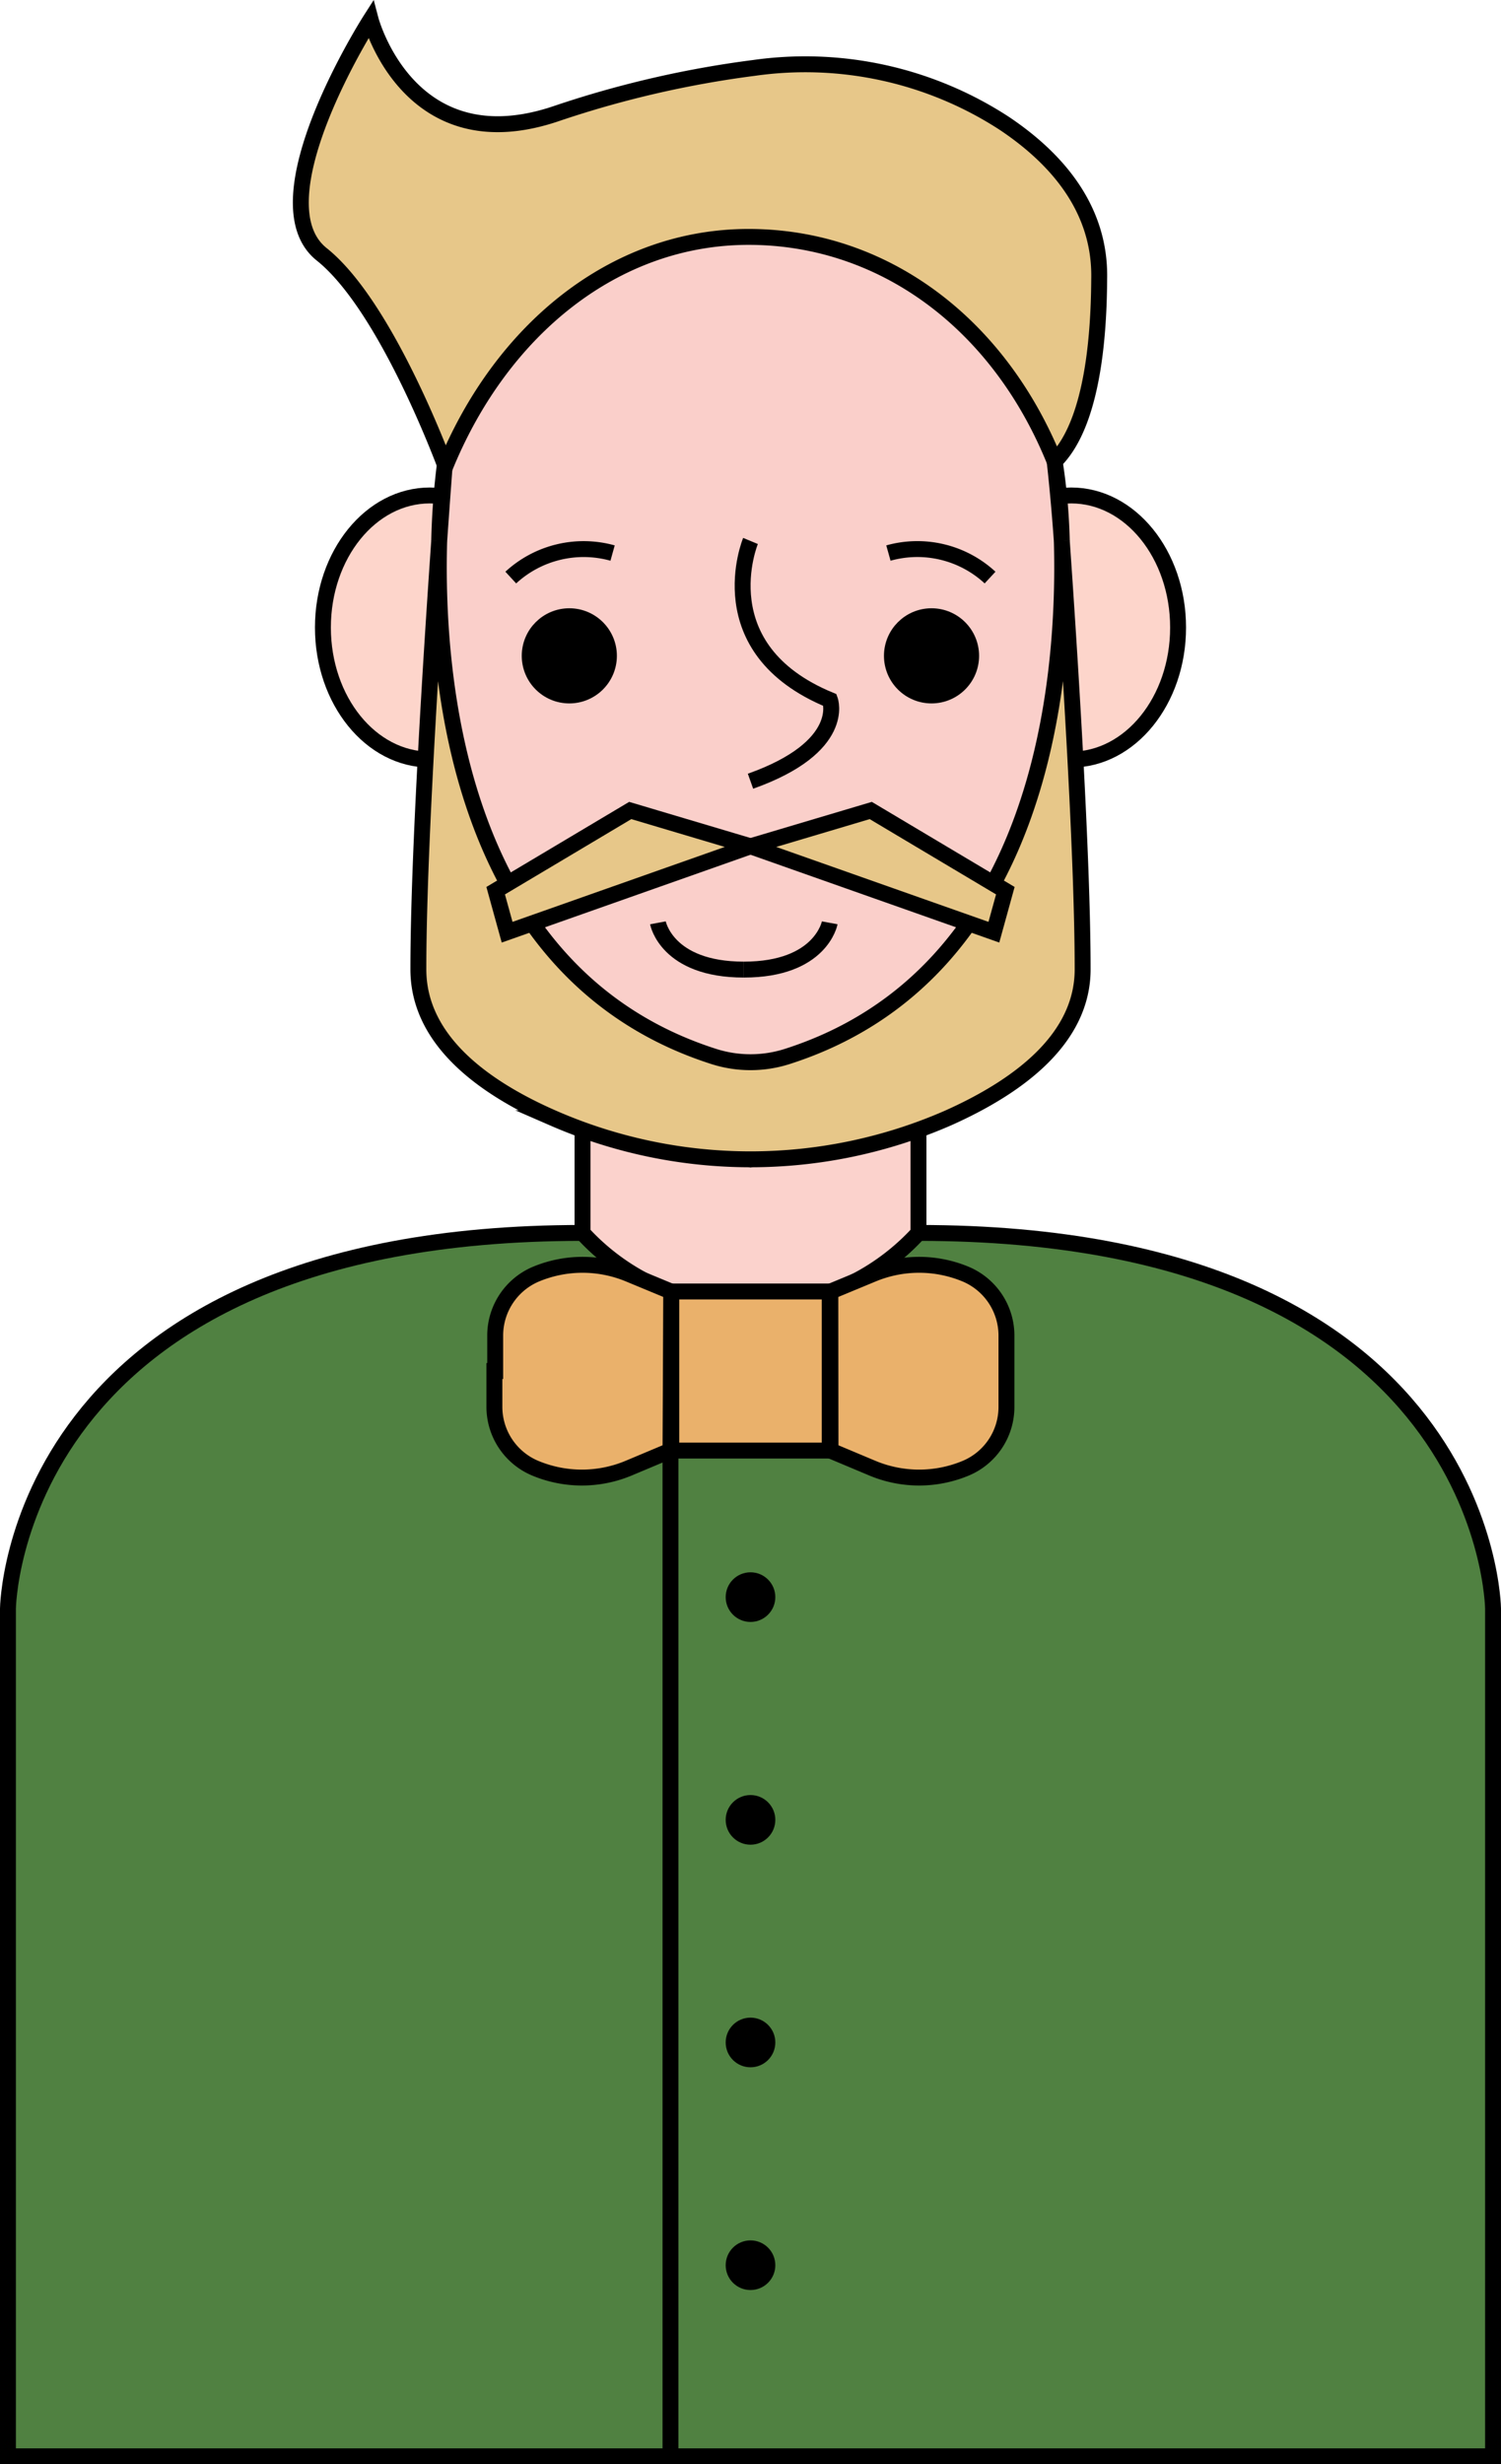 <svg xmlns="http://www.w3.org/2000/svg" viewBox="0 0 94.36 154.88"><defs><style>.cls-1{fill:#508141;}.cls-1,.cls-2,.cls-3,.cls-5,.cls-6,.cls-7,.cls-8,.cls-9{stroke:#000;stroke-miterlimit:10;}.cls-2{fill:#fbd2cc;}.cls-3{fill:#fdd5cb;}.cls-4{fill:#facfca;}.cls-5{fill:#e7c789;}.cls-7{fill:none;}.cls-8{fill:#eab16b;}.cls-9{fill:#a0bab6;}</style></defs><g id="Layer_2" data-name="Layer 2"><g id="Layer_1-2" data-name="Layer 1"><path class="cls-1" d="M57.74,77.49l-10.56.33-10.56-.33C.74,77.49.5,101.1.5,101.1v53.28H93.86V101.1S93.62,77.49,57.74,77.49Z"/><path class="cls-2" d="M47.18,72.84l-10.56-4.5v9.15a14.32,14.32,0,0,0,21.12,0V68.34Z"/><ellipse class="cls-3" cx="27.02" cy="39.44" rx="6.72" ry="8.3"/><ellipse class="cls-3" cx="67.34" cy="39.44" rx="6.72" ry="8.3"/><path class="cls-4" d="M66.76,36.9C66.76,51.55,59,67,47.18,67s-19.7-16.47-19.7-31.11S35.32,14,47.18,14,66.76,22.25,66.76,36.9Z"/><path class="cls-5" d="M23.3,1.23s2.4,9.12,11.76,5.88A64.36,64.36,0,0,1,47.39,4.27,22.94,22.94,0,0,1,63.1,7.73c3.26,2.17,6.1,5.34,6,9.82C69.05,25.9,67.08,28.2,66.3,29c-3.52-8.72-10.81-14.11-19.24-14.11S31.51,20.73,28,29.3c-.84-2.22-4.14-10.41-7.77-13.31C16,12.63,23.3,1.23,23.3,1.23Z"/><circle class="cls-6" cx="35.79" cy="41.22" r="2.49"/><circle class="cls-6" cx="58.56" cy="41.22" r="2.49"/><path class="cls-7" d="M41.36,58s.54,2.94,5.4,2.94"/><path class="cls-7" d="M52.16,58s-.54,2.94-5.4,2.94"/><path class="cls-7" d="M47.18,34s-2.82,6.78,5,10c0,0,1.08,2.94-5,5.1"/><path class="cls-5" d="M27.61,34c.2-2.85.34-4.68.34-4.68A46,46,0,0,0,27.61,34Z"/><path class="cls-5" d="M66.75,34A37.66,37.66,0,0,0,66.3,29S66.55,31.13,66.75,34Z"/><path class="cls-5" d="M66.75,34C67,42.75,65.54,61.26,49.49,66.4a7.59,7.59,0,0,1-4.62,0C28.82,61.26,27.36,42.75,27.61,34c-.48,6.9-1.31,19.78-1.31,26.92,0,4.41,4,7.4,8.49,9.36a31,31,0,0,0,24.78,0c4.49-2,8.49-5,8.49-9.36C68.06,53.76,67.23,40.88,66.75,34Z"/><polygon class="cls-5" points="47.18 53.19 39.62 50.94 31.16 55.98 31.88 58.59 47.18 53.19"/><polygon class="cls-5" points="47.18 53.19 54.74 50.94 63.2 55.98 62.48 58.59 47.18 53.19"/><path class="cls-8" d="M42.15,91.17l-2.62,1.1a7.6,7.6,0,0,1-5.9,0h0a4.18,4.18,0,0,1-2.55-3.84V86.17h.05V83.94a4.19,4.19,0,0,1,2.54-3.85h0a7.6,7.6,0,0,1,5.9,0l2.63,1.09Z"/><rect class="cls-8" x="42.2" y="81.17" width="9.96" height="10"/><path class="cls-8" d="M52.21,91.17l2.62,1.1a7.6,7.6,0,0,0,5.9,0h0a4.17,4.17,0,0,0,2.54-3.84V86.17h0V83.94a4.19,4.19,0,0,0-2.54-3.85h0a7.6,7.6,0,0,0-5.9,0l-2.63,1.09Z"/><line class="cls-9" x1="42.15" y1="91.17" x2="42.15" y2="154.38"/><circle cx="47.18" cy="100.38" r="1.56"/><circle cx="47.18" cy="114.38" r="1.56"/><circle cx="47.18" cy="128.37" r="1.56"/><circle cx="47.18" cy="142.37" r="1.56"/><path class="cls-7" d="M32.11,36.3a6.76,6.76,0,0,1,6.4-1.54"/><path class="cls-7" d="M62.24,36.3a6.73,6.73,0,0,0-6.39-1.54"/></g></g></svg>
